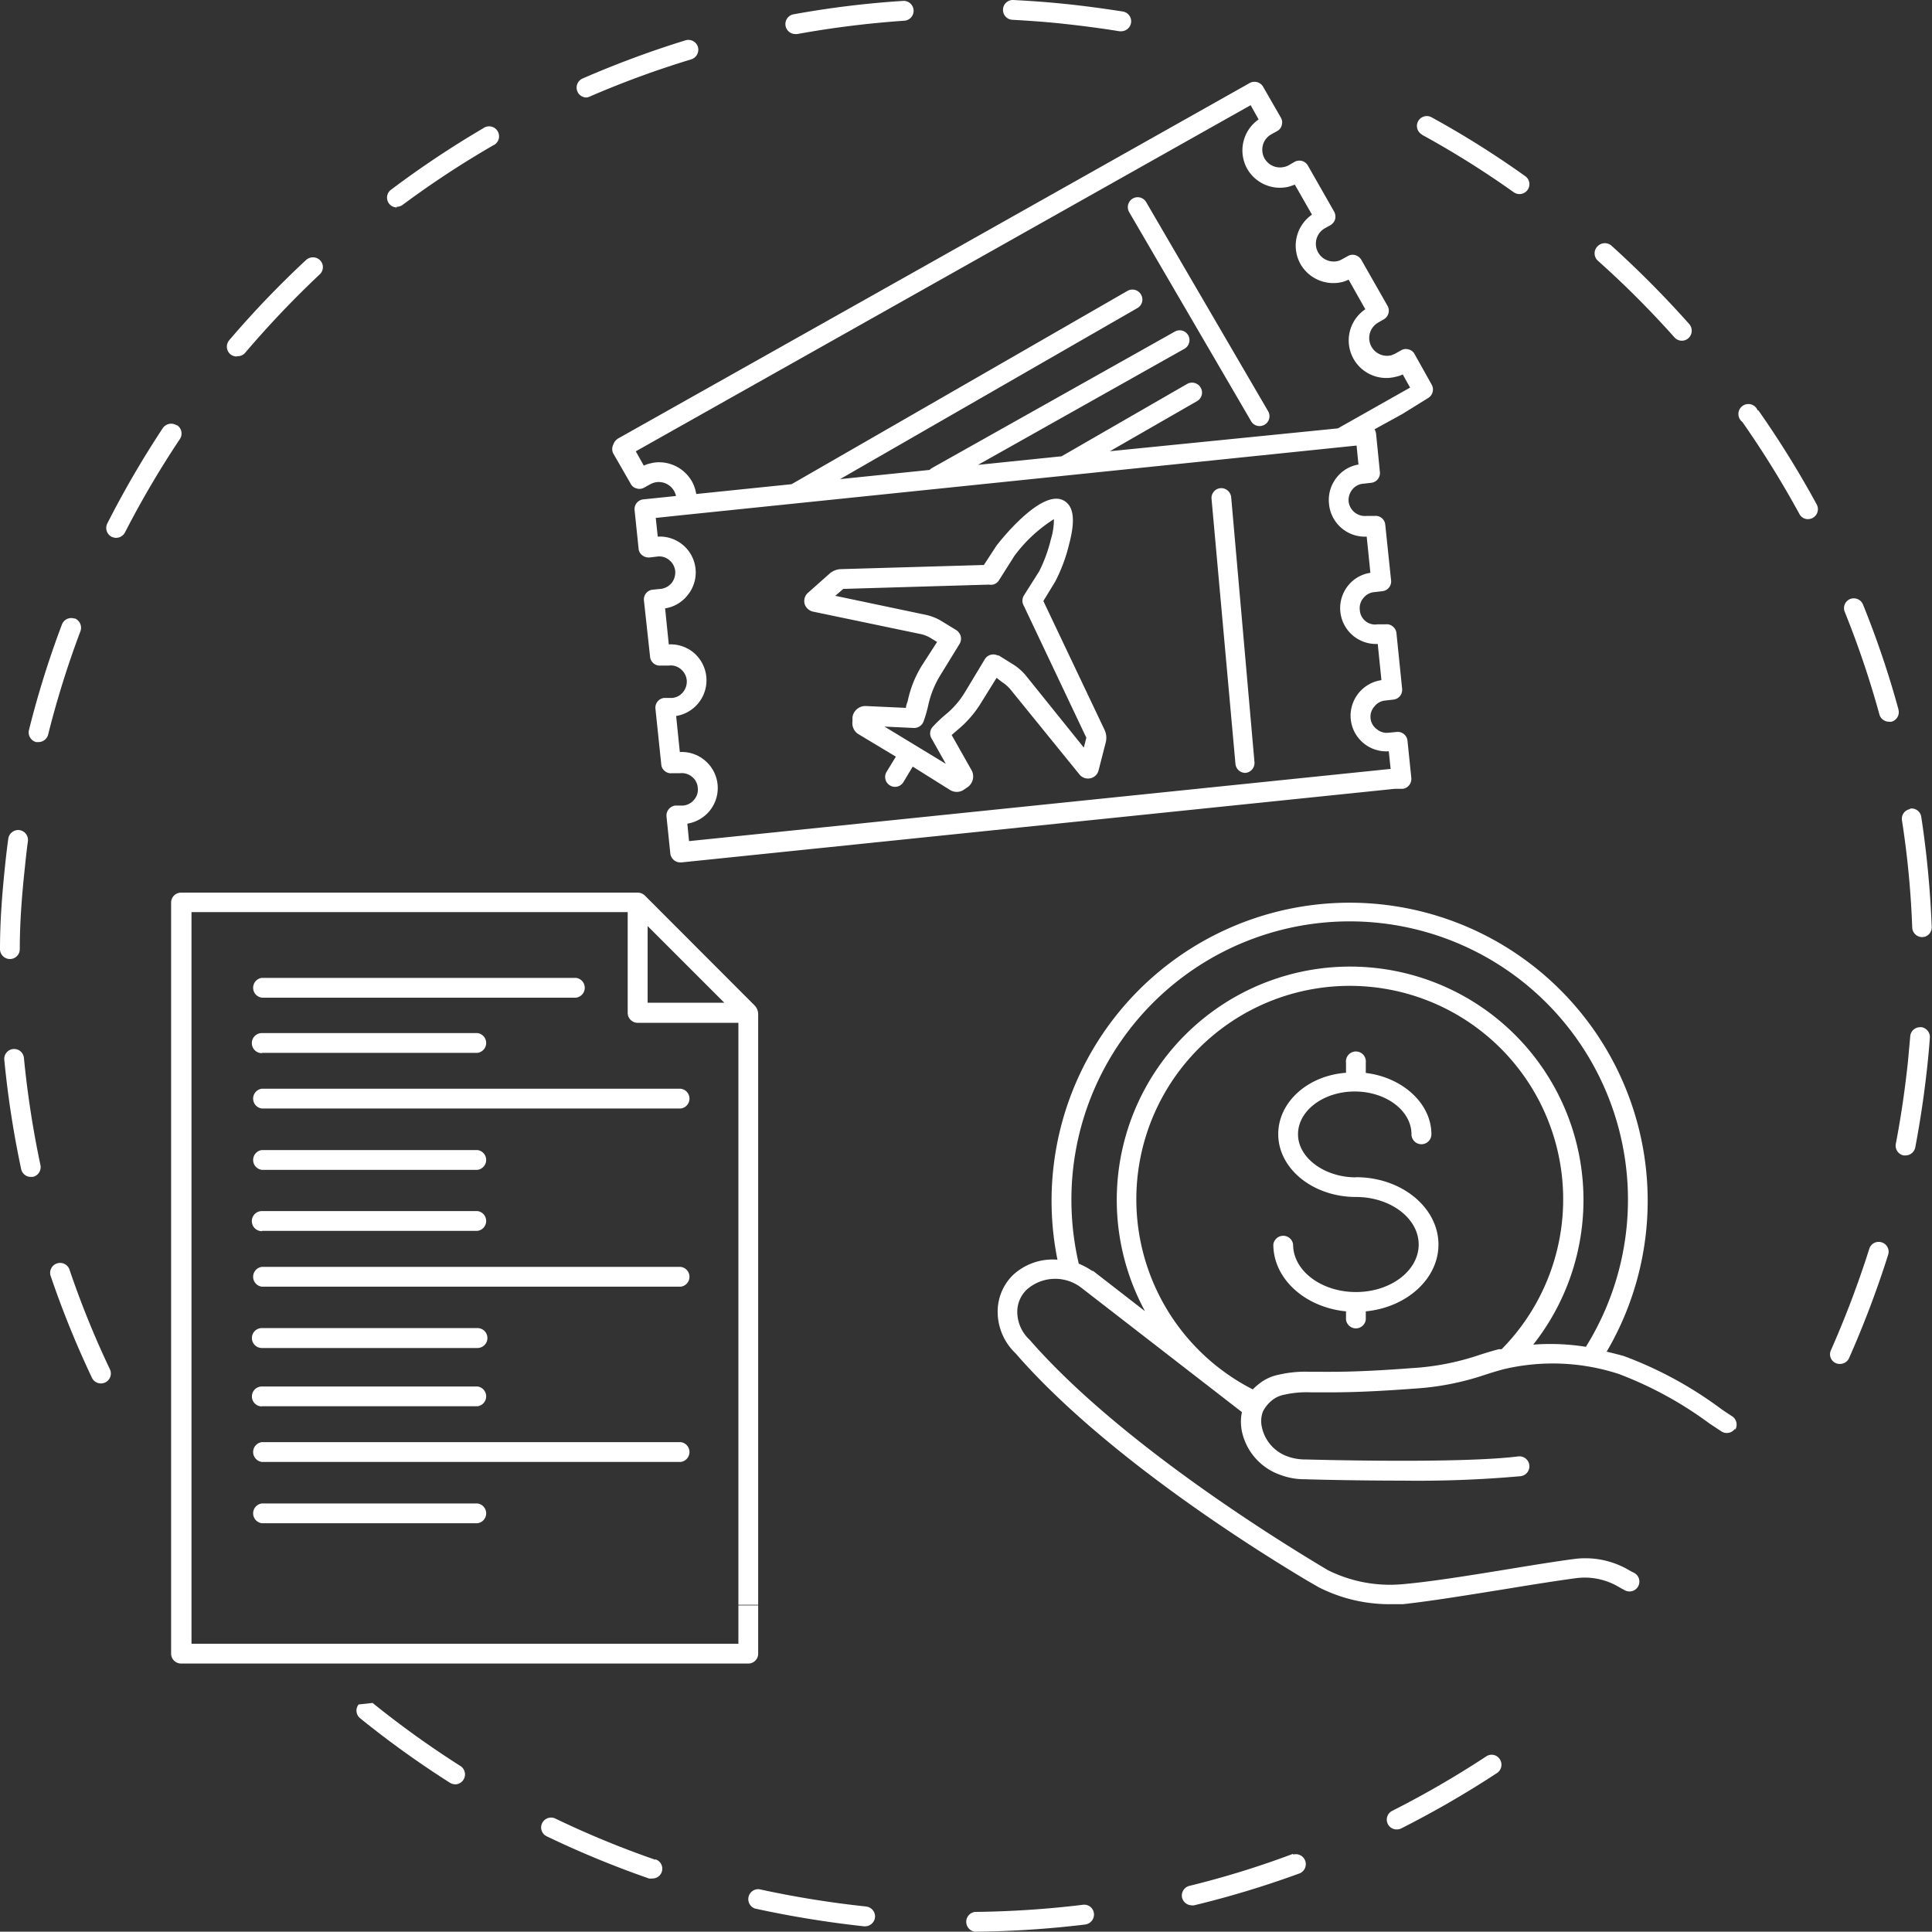 <svg xmlns="http://www.w3.org/2000/svg" viewBox="0 0 126.01 125.99"><rect x="0" y="0" width="126.01" height="125.99" fill="#333333" stroke="none"/><defs><style>.cls-1{fill:#fff;fill-rule:evenodd;}</style></defs><g id="Слой_2" data-name="Слой 2"><g id="_Layer_" data-name="&lt;Layer&gt;"><path class="cls-1" d="M81.6,27.47a.63.63,0,0,0,.55.32.66.66,0,0,0,.33-.09.64.64,0,0,0,.23-.88L74.76,13.19a.64.64,0,0,0-.88-.24.65.65,0,0,0-.23.89L81.6,27.47Zm-2,4.37a.64.64,0,0,0-.58.7l1.56,17.29a.65.65,0,0,0,.65.58h0a.65.65,0,0,0,.59-.7L80.3,32.42a.66.66,0,0,0-.71-.58ZM70.86,48.13l-4.08-8.61a.66.66,0,0,1,0-.68l1-1.58a9.74,9.74,0,0,0,.76-2.08,4.52,4.52,0,0,0,.2-1.32,9.51,9.51,0,0,0-2.58,2.4l-1,1.58a.62.62,0,0,1-.4.29.82.82,0,0,1-.27,0L55,38.41l-.52.45,5.85,1.23a3.35,3.35,0,0,1,1.13.45l.9.55a.71.71,0,0,1,.3.4.67.67,0,0,1-.07.5l-1.29,2.1a6.34,6.34,0,0,0-.74,1.83,8.73,8.73,0,0,1-.32,1.13.66.66,0,0,1-.64.43l-1.91-.09,4,2.43-.94-1.67a.63.63,0,0,1,.09-.75,8.85,8.85,0,0,1,.84-.8,5.61,5.61,0,0,0,1.26-1.46L64.23,43a.65.65,0,0,1,.84-.25l.07,0,.9.56a3.41,3.41,0,0,1,.9.79l3.75,4.66.17-.67Zm1.19-.51a1.22,1.22,0,0,1,.07.8l-.47,1.83a.69.69,0,0,1-.53.51.71.71,0,0,1-.7-.23L65.93,45a2.32,2.32,0,0,0-.57-.51L65,44.21l-1,1.61a7,7,0,0,1-1.54,1.78l-.39.34,1.29,2.28a.85.85,0,0,1-.25,1.12l-.22.15a.82.82,0,0,1-.49.16.86.86,0,0,1-.46-.14L59.53,50l-.6,1a.64.64,0,0,1-.56.32.62.62,0,0,1-.32-.09.64.64,0,0,1-.23-.88l.61-1L56,47.89a.84.84,0,0,1-.4-.83l0-.28a.85.85,0,0,1,.89-.73l2.6.12c0-.19.1-.36.13-.52a7.12,7.12,0,0,1,.9-2.23l1-1.55-.38-.23a2.06,2.06,0,0,0-.72-.29l-7-1.46a.74.74,0,0,1-.54-.5.72.72,0,0,1,.2-.71l1.43-1.27a1.19,1.19,0,0,1,.75-.29l9.31-.27L65,35.58s2.92-3.83,4.42-2.91c.62.38.72,1.28.31,2.83a10.69,10.69,0,0,1-.91,2.44l-.77,1.26,4,8.42Zm16.6-17.33a2.29,2.29,0,0,0-1.45.83,2.35,2.35,0,0,0-.52,1.73A2.35,2.35,0,0,0,89.14,35l.24,2.36a2.29,2.29,0,0,0-1.45.83A2.34,2.34,0,0,0,89.86,42l.24,2.36a2.35,2.35,0,0,0-2,2.56A2.33,2.33,0,0,0,90.58,49l.12,1.15L44.94,54.86l-.11-1.14a2.35,2.35,0,0,0,1.11-4.15,2.32,2.32,0,0,0-1.6-.52L44.1,46.7a2.36,2.36,0,0,0,1.12-4.15,2.34,2.34,0,0,0-1.6-.52l-.24-2.35a2.31,2.31,0,0,0,1.45-.84A2.34,2.34,0,0,0,42.9,35l-.13-1.22,2-.21h0l42.65-4.4h0l1.06-.11.12,1.22Zm-47.19-.85L81.57,6.86l.52.93A2.46,2.46,0,0,0,81.34,11,2.46,2.46,0,0,0,84,12.19a4,4,0,0,0,.45-.15L85.57,14a2.46,2.46,0,0,0-.75,3.22,2.47,2.47,0,0,0,2.7,1.18,2.32,2.32,0,0,0,.44-.16l1.09,1.93a2.45,2.45,0,0,0,2,4.4,1.76,1.76,0,0,0,.44-.15l.48.86-4.71,2.66L72.39,29.43l5.69-3.27a.64.64,0,0,0,.23-.88.65.65,0,0,0-.88-.24l-8.19,4.72-5.45.56,13.46-7.57a.65.65,0,0,0,.25-.88.64.64,0,0,0-.88-.24l-15.84,8.9a.79.79,0,0,0-.15.12l-5.84.6,19.4-11.16a.64.64,0,0,0,.23-.88.65.65,0,0,0-.88-.24L51.63,31.58l-6.22.64a2.57,2.57,0,0,0-.28-.82A2.47,2.47,0,0,0,43,30.15a2.1,2.1,0,0,0-.56.07,1.83,1.83,0,0,0-.45.15l-.52-.93Zm-1.2-.81L60.65,17.16,81.5,5.42A.65.65,0,0,1,82,5.36a.64.64,0,0,1,.39.31l1.15,2a.61.61,0,0,1,.06.49.59.59,0,0,1-.3.39l-.38.21a1.14,1.14,0,0,0-.55.7,1.17,1.17,0,0,0,.11.88,1.16,1.16,0,0,0,1.27.55,1,1,0,0,0,.3-.11l.38-.22a.64.64,0,0,1,.88.25l1.71,3a.69.69,0,0,1,.06.49.7.7,0,0,1-.31.39l-.38.21a1.16,1.16,0,0,0,.84,2.13.94.94,0,0,0,.3-.12l.38-.21a.64.64,0,0,1,.49-.06.7.7,0,0,1,.39.31l1.71,3a.65.65,0,0,1-.25.88l-.38.22a1.16,1.16,0,0,0,.84,2.13,1.88,1.88,0,0,0,.3-.12l.37-.21a.61.61,0,0,1,.49-.06.59.59,0,0,1,.39.3l1.12,2a.65.65,0,0,1-.25.88L91.47,27l-1.82,1a.73.73,0,0,1,.1.28l.25,2.5a.64.64,0,0,1-.57.71l-.52.06a1,1,0,0,0-.71.38,1.1,1.1,0,0,0-.24.78,1.07,1.07,0,0,0,1.17.94l.52,0a.63.63,0,0,1,.7.57l.38,3.63a.64.64,0,0,1-.58.71l-.52.06a1,1,0,0,0-.7.38,1,1,0,0,0-.24.78,1,1,0,0,0,1.16.94l.52,0a.61.61,0,0,1,.47.14.63.63,0,0,1,.24.43l.37,3.63a.64.64,0,0,1-.57.71l-.52.06a1,1,0,0,0-.71.38,1,1,0,0,0,.15,1.49,1,1,0,0,0,.77.23l.52-.05a.64.64,0,0,1,.71.57l.25,2.43a.65.65,0,0,1-.57.71l-.52,0-46.53,4.8h-.06a.66.66,0,0,1-.65-.58l-.25-2.42a.66.66,0,0,1,.58-.71l.52,0a1.06,1.06,0,0,0,.71-.39,1,1,0,0,0,.23-.77,1,1,0,0,0-.38-.72,1.05,1.05,0,0,0-.78-.23l-.52,0a.61.61,0,0,1-.47-.14.6.6,0,0,1-.23-.43l-.38-3.63a.64.64,0,0,1,.58-.71l.52,0a1,1,0,0,0,.7-.38,1.07,1.07,0,0,0,.24-.78,1.06,1.06,0,0,0-.39-.72,1,1,0,0,0-.77-.23l-.52,0a.64.64,0,0,1-.71-.57L42,39.17a.64.64,0,0,1,.57-.71l.52-.05a1.09,1.09,0,0,0,.71-.38,1.12,1.12,0,0,0,.24-.78,1.06,1.06,0,0,0-.39-.72,1,1,0,0,0-.78-.23l-.51.06a.69.69,0,0,1-.48-.15.6.6,0,0,1-.23-.43l-.26-2.5a.64.64,0,0,1,.57-.71l2.13-.22a1.15,1.15,0,0,0-1.39-.88,1.34,1.34,0,0,0-.3.12l-.38.21a.61.61,0,0,1-.49.06.59.59,0,0,1-.39-.3l-1.15-2A.64.64,0,0,1,40,29a.73.73,0,0,1,.3-.39Zm63.17,59.22a18.15,18.15,0,1,0-33.55-9.59,18.36,18.36,0,0,0,.48,4.16,4.6,4.6,0,0,1,.87.47l.06,0,3.39,2.63A15.22,15.22,0,1,1,100,87.7a14.77,14.77,0,0,1,3.48.15ZM97.94,88l-.19,0c-.46.12-.88.25-1.28.38a16.72,16.72,0,0,1-4.36.85c-3.29.25-4.79.25-6.25.24h-.45a7.68,7.68,0,0,0-2,.19,3,3,0,0,0-1,.39,4.12,4.12,0,0,0-.7.57A13.92,13.92,0,1,1,97.94,88Zm15.23,5.17a.65.65,0,0,1-.88.2h0l-.8-.53a24.5,24.5,0,0,0-5.92-3.23,13.9,13.9,0,0,0-7.48-.31c-.42.11-.81.23-1.21.36a17.81,17.81,0,0,1-4.65.91c-3.34.25-4.94.25-6.35.24h-.43a6.62,6.62,0,0,0-1.66.15,2,2,0,0,0-.59.21,2.17,2.17,0,0,0-.83.9h0a1.75,1.75,0,0,0-.07,1A2.6,2.6,0,0,0,84,95a3.38,3.38,0,0,0,1.15.19c.11,0,10,.29,13.88-.2a.65.65,0,0,1,.16,1.29,75.19,75.19,0,0,1-7.76.29c-3.22,0-6.09-.08-6.31-.09a4.42,4.42,0,0,1-1.57-.27A3.86,3.86,0,0,1,81,93.36a3.14,3.14,0,0,1,0-1.26L70.54,84h0a2.79,2.79,0,0,0-3.57.11,2,2,0,0,0-.62,1.48,2.49,2.49,0,0,0,.81,1.8l0,0c6.63,7.62,19.29,14.9,19.41,15a9.06,9.06,0,0,0,4.85.94c1.79-.15,4.28-.55,6.68-.94,1.65-.27,3.21-.53,4.58-.71a5.61,5.61,0,0,1,3.41.64l.3.17.2.1,0,0a.64.64,0,0,1-.62,1.13l-.24-.13-.3-.17a4.34,4.34,0,0,0-2.62-.49c-1.35.18-2.9.43-4.55.7-2.42.39-4.93.8-6.77,1-.29,0-.58,0-.88,0A10.2,10.2,0,0,1,86,103.52l-.76-.44c-2.87-1.71-13.09-8-19-14.81a3.75,3.75,0,0,1-1.17-2.7,3.34,3.34,0,0,1,1-2.41,3.81,3.81,0,0,1,2.9-1,19.44,19.44,0,1,1,35.82,6c.36.08.73.18,1.11.28a25.39,25.39,0,0,1,6.31,3.42c.22.16.48.33.76.51a.65.65,0,0,1,.2.89ZM88.44,76.78c3,0,5.38,2,5.38,4.39,0,2.24-2.07,4.1-4.74,4.36v.54a.65.65,0,0,1-1.29,0v-.54c-2.67-.26-4.74-2.12-4.74-4.36a.65.65,0,0,1,1.29,0c0,1.71,1.84,3.1,4.1,3.1s4.09-1.39,4.09-3.1-1.84-3.1-4.09-3.1c-2.8,0-5.07-1.84-5.07-4.1,0-2.09,1.93-3.82,4.42-4v-.66a.65.65,0,1,1,1.29,0v.67c2.41.29,4.28,2,4.28,4a.65.65,0,0,1-1.3,0c0-1.54-1.66-2.79-3.7-2.79s-3.7,1.25-3.7,2.79,1.73,2.81,3.78,2.81ZM38.2,6.36a.58.58,0,0,0,.26-.06,61.8,61.8,0,0,1,6.63-2.43.66.66,0,0,0,.43-.81.65.65,0,0,0-.81-.43A64.32,64.32,0,0,0,38,5.12a.65.65,0,0,0-.34.85.65.65,0,0,0,.59.39ZM15.46,23.23A.64.64,0,0,0,16,23a63.64,63.64,0,0,1,4.87-5.12.64.64,0,0,0,0-.91.66.66,0,0,0-.92,0,62.82,62.82,0,0,0-5,5.22.65.65,0,0,0,.07.91.66.66,0,0,0,.42.15Zm10.4-9.74a.69.69,0,0,0,.39-.12,61.82,61.82,0,0,1,5.9-3.88.65.65,0,1,0-.64-1.12,63.23,63.23,0,0,0-6,4,.64.64,0,0,0,.38,1.16Zm26-11.27H52a63.6,63.6,0,0,1,7-.87A.64.64,0,1,0,58.88.06a61.66,61.66,0,0,0-7.16.88.65.65,0,0,0,.12,1.28ZM4.52,82.77a.65.65,0,0,0-1.23.41A62.4,62.4,0,0,0,6,89.87a.64.64,0,0,0,.58.36.67.67,0,0,0,.28-.06.65.65,0,0,0,.31-.86,59.65,59.65,0,0,1-2.65-6.54ZM66,1.29c1.12.06,2.24.14,3.35.26s2.46.29,3.67.49h.11a.66.66,0,0,0,.64-.55.65.65,0,0,0-.54-.74C72,.56,70.77.39,69.51.26S67.23.06,66.09,0a.64.64,0,0,0-.67.61.64.64,0,0,0,.61.68ZM11.52,27.74a.66.66,0,0,0-.9.18A63.34,63.34,0,0,0,7,34.14a.65.65,0,0,0,.28.87.73.73,0,0,0,.29.07.66.66,0,0,0,.58-.35,61.84,61.84,0,0,1,3.58-6.09.65.65,0,0,0-.17-.9ZM1.56,69a.64.64,0,1,0-1.28.12,63.26,63.26,0,0,0,1.1,7.13.64.64,0,0,0,.63.51l.13,0a.65.65,0,0,0,.5-.76,63.26,63.26,0,0,1-1.08-7ZM.65,62.55a.64.64,0,0,0,.64-.63c0-1.77.14-3.55.33-5.32.06-.58.12-1.16.2-1.73a.65.65,0,0,0-.56-.73.66.66,0,0,0-.72.56q-.12.88-.21,1.77C.14,58.27,0,60.09,0,61.89a.65.65,0,0,0,.63.66Zm4.22-22.2a.65.65,0,0,0-.83.38,61.56,61.56,0,0,0-2.15,6.88.65.65,0,0,0,.47.79l.16,0a.65.65,0,0,0,.62-.49,61.34,61.34,0,0,1,2.11-6.75.66.66,0,0,0-.38-.83ZM109.21,22a.64.64,0,0,0,.91.06.66.66,0,0,0,.06-.92,66.32,66.32,0,0,0-5.08-5.12.66.66,0,0,0-.91.05.65.65,0,0,0,0,.91,62.08,62.08,0,0,1,5,5Zm16.07,45a.64.64,0,0,0-.69.6l-.15,1.65c-.19,1.79-.45,3.59-.79,5.35a.65.65,0,0,0,.51.76h.12a.65.65,0,0,0,.64-.53c.34-1.79.61-3.63.8-5.45.06-.57.11-1.13.15-1.69a.65.65,0,0,0-.59-.7Zm-.69-14.23a.64.64,0,0,0-.54.73,59.29,59.29,0,0,1,.67,7,.65.65,0,0,0,.65.62h0a.63.63,0,0,0,.62-.67,63.71,63.71,0,0,0-.68-7.17.64.64,0,0,0-.74-.54Zm-.77-6.51a60.94,60.94,0,0,0-2.31-6.83.65.65,0,0,0-.84-.36.64.64,0,0,0-.35.84,61.17,61.17,0,0,1,2.26,6.69.64.64,0,0,0,.62.47.5.5,0,0,0,.17,0,.64.64,0,0,0,.45-.79Zm-9.18-19.49a.65.65,0,1,0-1,.75,63.76,63.76,0,0,1,3.72,6,.62.62,0,0,0,.56.34.68.68,0,0,0,.31-.08.65.65,0,0,0,.26-.88,63.68,63.68,0,0,0-3.8-6.13Zm8.09,54.26a.64.64,0,0,0-.81.42,65,65,0,0,1-2.5,6.61.63.63,0,0,0,.59.9.65.65,0,0,0,.59-.38,65.21,65.21,0,0,0,2.55-6.74.64.64,0,0,0-.42-.81Zm-30-72.25a60,60,0,0,1,6,3.76.65.65,0,0,0,.9-.15.64.64,0,0,0-.15-.9,60.72,60.72,0,0,0-6.11-3.84.64.64,0,1,0-.62,1.13ZM56.52,124.35a64.87,64.87,0,0,1-7-1.13.65.65,0,0,0-.28,1.26,67.7,67.7,0,0,0,7.12,1.16h.07a.66.66,0,0,0,.64-.58.65.65,0,0,0-.58-.71ZM23.39,111.17a.64.64,0,0,0,.1.9,63.32,63.32,0,0,0,5.86,4.21.74.74,0,0,0,.35.1.65.65,0,0,0,.34-1.19,62.56,62.56,0,0,1-5.74-4.12l-.91.1ZM42.75,121.3a60.94,60.94,0,0,1-6.53-2.69.65.65,0,0,0-.86.3.64.64,0,0,0,.3.86,63.59,63.59,0,0,0,6.67,2.75.76.76,0,0,0,.21,0,.64.64,0,0,0,.21-1.25Zm41.59-.39A59.17,59.17,0,0,1,77.58,123a.65.65,0,0,0-.48.78.66.66,0,0,0,.63.49.39.39,0,0,0,.15,0,63.07,63.07,0,0,0,6.9-2.09.65.65,0,0,0-.44-1.22Zm12.59-6.35a63,63,0,0,1-6.11,3.54.64.64,0,0,0,.29,1.22.62.62,0,0,0,.29-.07,64.4,64.4,0,0,0,6.24-3.61.65.65,0,0,0,.18-.9.63.63,0,0,0-.89-.18ZM71.35,124.8a.66.66,0,0,1-.56.72,64.15,64.15,0,0,1-7.2.47h0a.65.65,0,0,1,0-1.29,63.86,63.86,0,0,0,7-.46A.64.64,0,0,1,71.35,124.8Z"/><path class="cls-1" d="M17.08,65.07H37.57a.65.65,0,0,0,0-1.29H17.08a.65.65,0,0,0,0,1.29Zm32.37,39.6v3.19a.64.64,0,0,1-.64.64h-37a.65.65,0,0,1-.65-.64v-49a.65.65,0,0,1,.65-.64H41.6a.66.66,0,0,1,.46.19l7.18,7.19a.84.84,0,0,1,.21.56v38.55H48.16v-38H41.58a.65.65,0,0,1-.64-.65V59.49H12.49v47.72H48.16v-2.54ZM42.24,60.4v5h5Z"/><path class="cls-1" d="M17.08,72.3H44.4a.65.65,0,0,0,0-1.29H17.08a.65.65,0,0,0,0,1.29Zm0,4H31.14a.65.65,0,0,0,0-1.29H17.08a.65.65,0,0,0,0,1.29Zm0-7.63H31.14a.65.65,0,0,0,0-1.29H17.08A.65.65,0,0,0,17.08,68.69Z"/><path class="cls-1" d="M17.08,83.92H44.4a.65.65,0,0,0,0-1.29H17.08a.65.65,0,0,0,0,1.29Zm0,4H31.14a.65.65,0,0,0,0-1.3H17.08a.65.65,0,0,0,0,1.3Zm0-7.64H31.14a.65.65,0,0,0,0-1.29H17.08A.65.65,0,0,0,17.08,80.3Z"/><path class="cls-1" d="M17.08,95.35H44.4a.65.65,0,0,0,0-1.29H17.08a.65.65,0,0,0,0,1.29Zm0,4H31.14a.65.65,0,0,0,0-1.29H17.08a.65.65,0,0,0,0,1.29Zm0-7.63H31.14a.65.65,0,0,0,0-1.29H17.08A.65.65,0,0,0,17.08,91.73Z"/></g></g></svg>